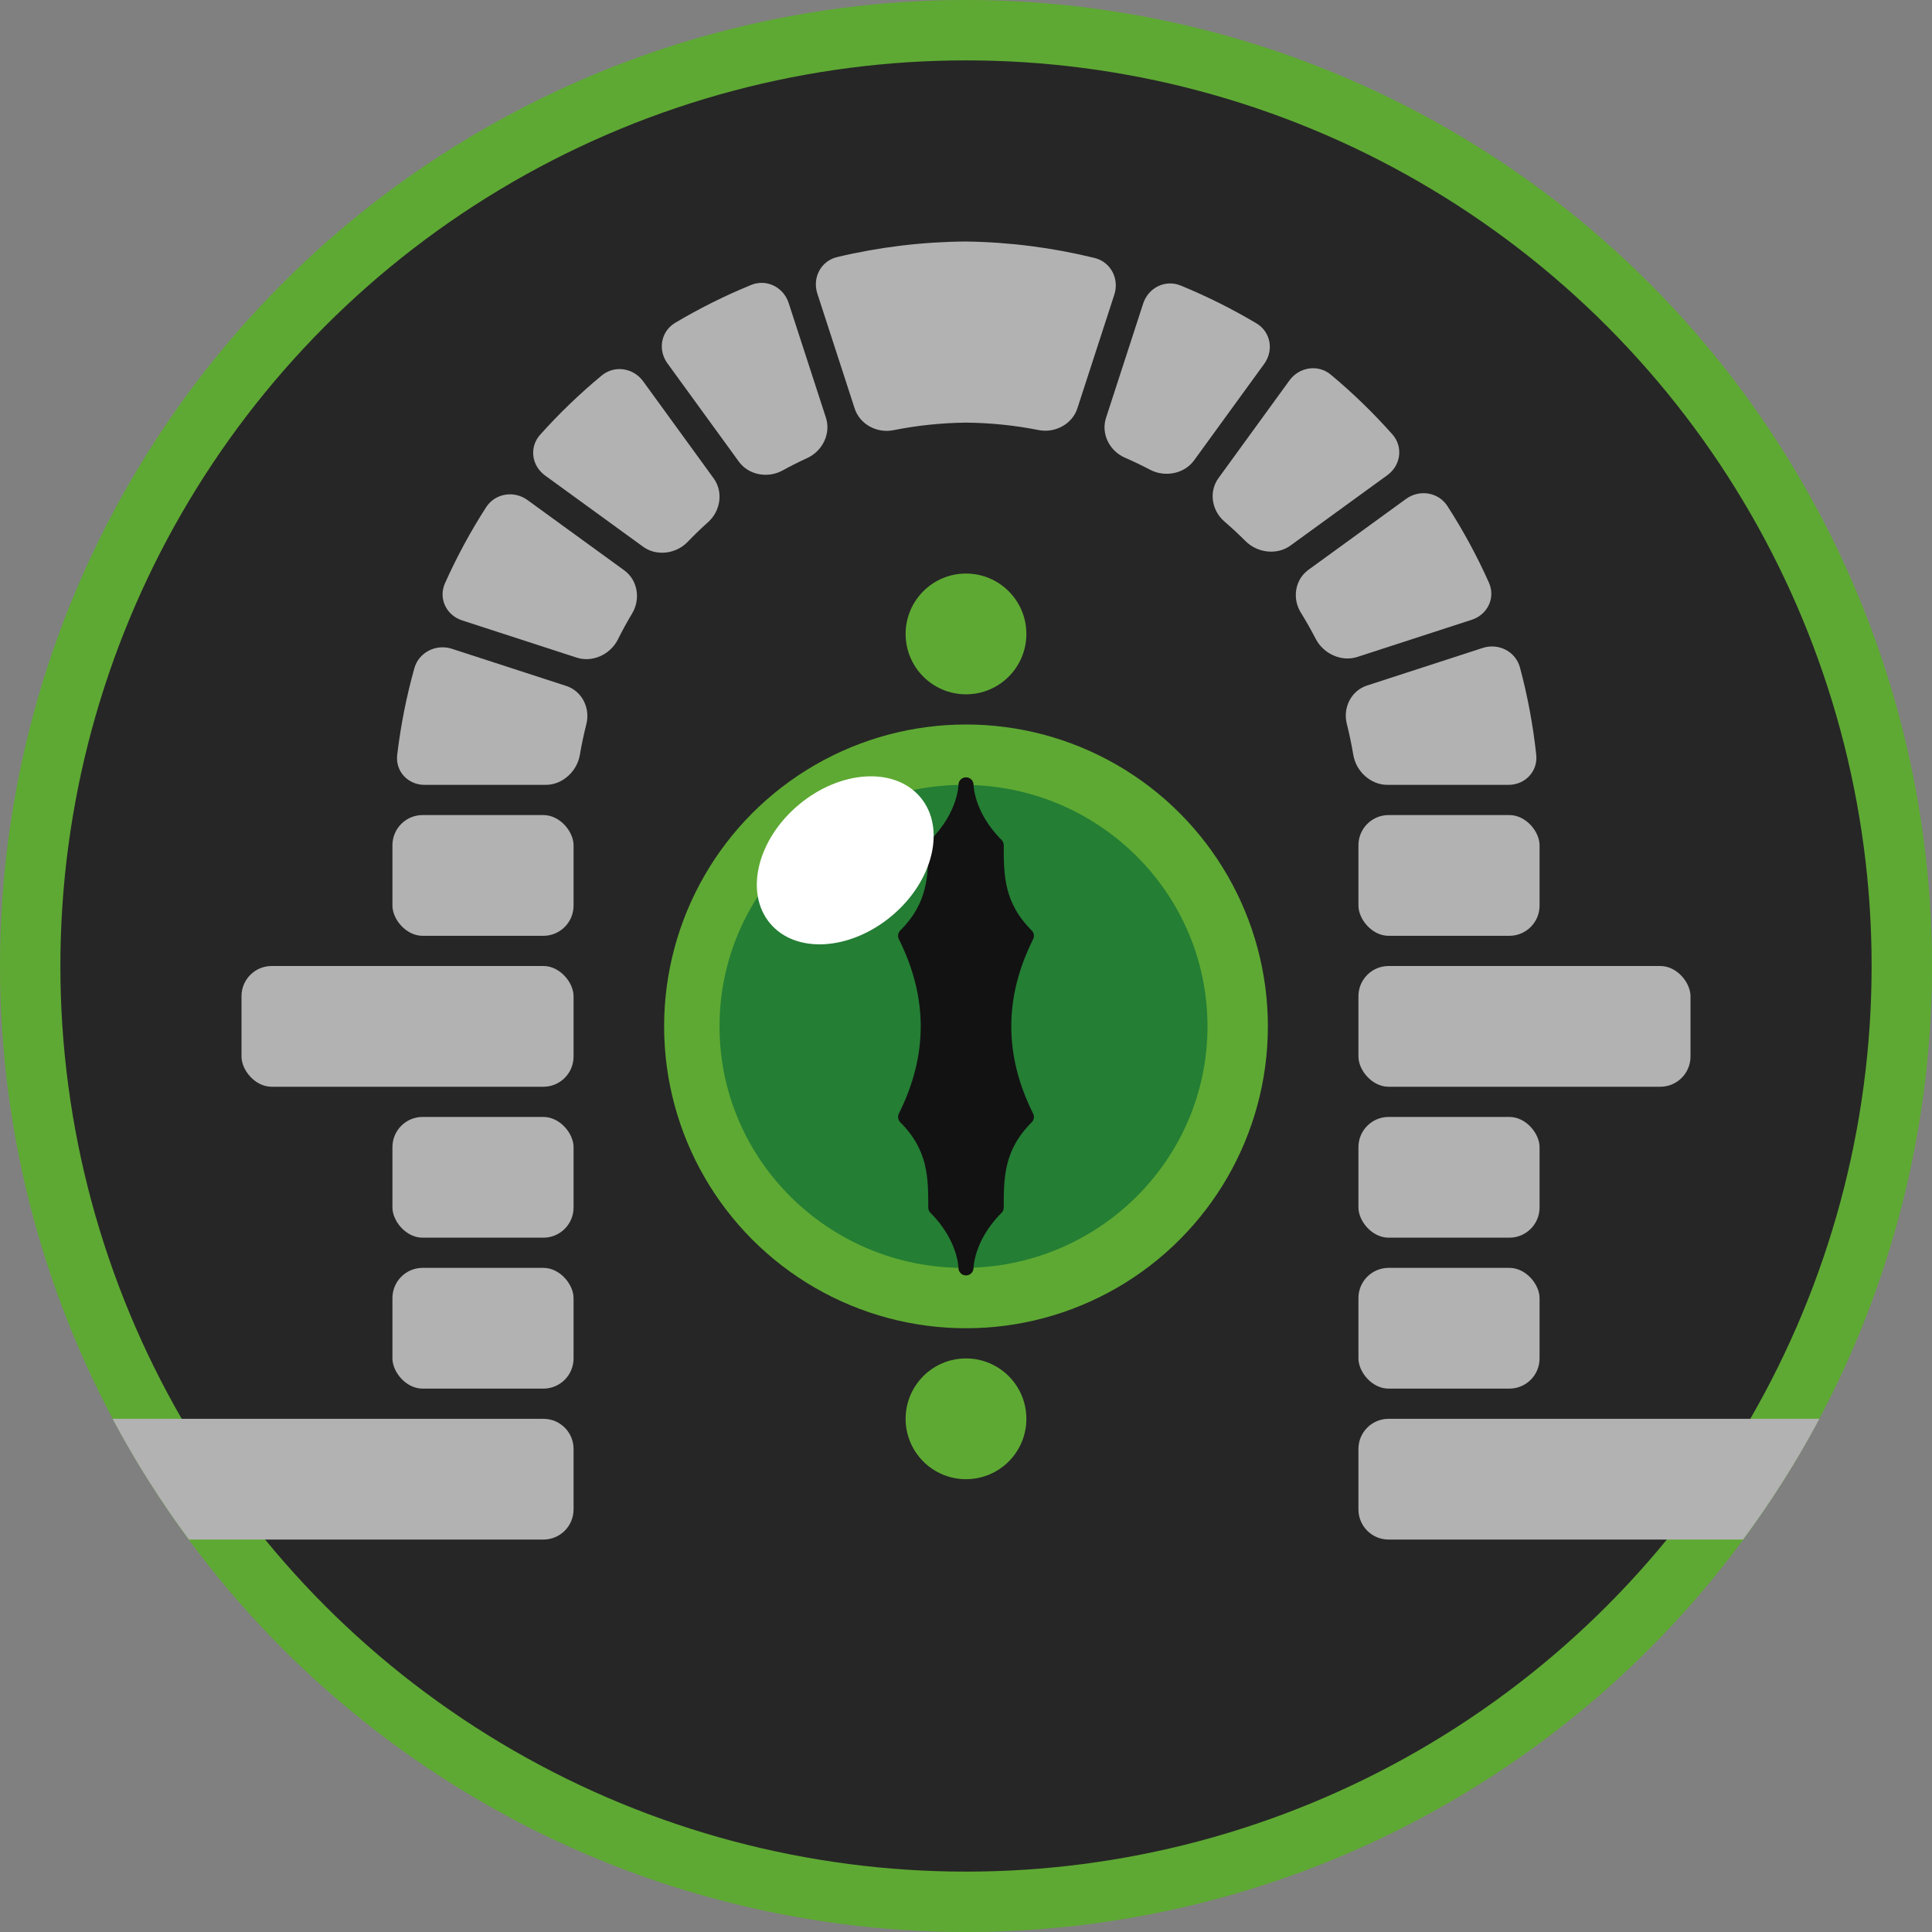 <?xml version="1.0" encoding="UTF-8"?>
<svg version="1.1" viewBox="0 0 512 512" xml:space="preserve" xmlns="http://www.w3.org/2000/svg"><rect x="0" y="0" width="512" height="512" fill="#808080" stroke="none"/><g><ellipse cx="256" cy="256" rx="256" ry="256" fill="#5ea933"/><circle cx="256" cy="256" r="240" fill="#262626"/></g><g display="none" opacity=".055"><path d="m256 168-64 64v80l64 64 64-64v-80z" fill="#121212" opacity="1"/><g stroke-linejoin="round" stroke-width="16"><path d="m256 168-64 64v80l64 64 64-64v-80z" fill="none" opacity="1" stroke="#a079ff" stroke-linecap="round"/><path d="m256 168-1e-5 33.941-40 40-24-9.941z" fill="#fff" opacity="1" stroke="#fff"/><path d="m256 376 1e-5 -33.941 40-40 24 9.941z" fill="#a079ff" opacity="1" stroke="#a079ff"/></g></g><g><circle cx="256" cy="272" r="80" fill="#5ea933" stroke-width="0"/><ellipse cx="255.34" cy="272" rx="64.657" ry="64" fill="#247e34"/><path d="m256 208s0 8 8 16c0 8 1e-5 16 8 24-8 16-8 32 0 48-8 8-8 16-8 24-8 8-8 16-8 16s0-8-8-16c0-8-1e-5 -16-8-24 8-16 8-32 0-48 8-8 8-16 8-24 8-8 8-16 8-16z" fill="#121212" stroke="#121212" stroke-linejoin="round" stroke-width="4"/><ellipse transform="rotate(-40)" cx="25.039" cy="318.64" rx="26" ry="19.2" fill="#fff" stroke-width="0"/><ellipse cx="256" cy="168" rx="16" ry="16" fill="#5ea933" stroke-linecap="round" stroke-linejoin="round" stroke-width="16"/><ellipse cx="256" cy="376" rx="16" ry="16" fill="#5ea933" stroke-linecap="round" stroke-linejoin="round" stroke-width="16"/></g><g><g fill="#b2b2b2"><path d="m29.84 376 0.004 8e-3c5.942 11.148 12.702 21.842 20.223 31.992h93.934c4.432 0 8-3.568 8-8v-16c0-4.432-3.568-8-8-8z"/><path d="m482.16 376-4e-3 8e-3c-5.942 11.148-12.702 21.842-20.223 31.992h-93.934c-4.432 0-8-3.568-8-8v-16c0-4.432 3.568-8 8-8z"/><rect x="104" y="336" width="48" height="32" rx="8" ry="8"/><rect x="104" y="296" width="48" height="32" rx="8" ry="8"/><rect x="64" y="256" width="88" height="32" rx="8" ry="8"/><rect x="104" y="216" width="48" height="32" rx="8" ry="8"/><rect x="360" y="336" width="48" height="32" rx="8" ry="8"/><rect x="360" y="296" width="48" height="32" rx="8" ry="8"/><rect x="360" y="256" width="88" height="32" rx="8" ry="8"/><rect x="360" y="216" width="48" height="32" rx="8" ry="8"/><path transform="translate(-1.5313e-5 16)" d="m109.8 161.11c-2.098 7.513-3.615 15.177-4.537 22.923-0.522 4.387 2.846 7.965 7.264 7.965h32.105c4.418 0 8.295-3.576 9.034-7.931 0.465-2.738 1.039-5.457 1.721-8.149 1.085-4.282-1.145-8.778-5.347-10.144l-30.277-9.837c-4.202-1.365-8.774 0.918-9.962 5.173z"/><path transform="translate(-1.5313e-5 16)" d="m392.93 155.71-30.654 9.96c-4.202 1.365-6.437 5.864-5.359 10.147 0.686 2.724 1.261 5.474 1.724 8.245 0.728 4.357 4.596 7.933 9.014 7.933h32.109c4.418 0 7.827-3.581 7.356-7.973-0.838-7.805-2.279-15.533-4.31-23.115-1.143-4.267-5.679-6.563-9.881-5.197z"/><path transform="translate(-1.5313e-5 16)" d="m128.82 118.43c-4.131 6.425-7.772 13.152-10.891 20.124-1.804 4.032 0.333 8.492 4.535 9.857l30.375 9.869c4.202 1.365 8.931-0.863 10.906-4.815 1.176-2.353 2.44-4.66 3.791-6.917 2.268-3.79 1.47-8.805-2.105-11.402l-25.636-18.625c-3.575-2.597-8.585-1.806-10.974 1.91z"/><path transform="translate(-1.5313e-5 16)" d="m372.61 116.22-25.872 18.798c-3.574 2.597-4.328 7.58-2.002 11.335 1.409 2.274 2.729 4.602 3.958 6.978 2.03 3.923 6.806 6.133 11.008 4.768l30.336-9.857c4.202-1.365 6.339-5.824 4.534-9.857-3.142-7.021-6.813-13.794-10.981-20.26-2.393-3.713-7.407-4.502-10.981-1.905z"/><path transform="translate(-1.5313e-5 16)" d="m159.45 83.52c-5.816 4.817-11.265 10.06-16.302 15.686-2.947 3.292-2.279 8.204 1.296 10.801l25.986 18.88c3.574 2.597 8.729 1.913 11.792-1.27 1.753-1.822 3.572-3.579 5.454-5.269 3.287-2.951 4.047-8.009 1.45-11.583l-18.68-25.712c-2.597-3.575-7.593-4.352-10.995-1.534z"/><path transform="translate(-1.5313e-5 16)" d="m341.72 84.816-18.815 25.897c-2.597 3.575-1.795 8.575 1.549 11.461 1.941 1.675 3.819 3.421 5.631 5.235 3.122 3.125 8.328 3.767 11.903 1.169l25.677-18.656c3.574-2.597 4.254-7.518 1.321-10.822-5.028-5.664-10.473-10.944-16.289-15.796-3.392-2.83-8.38-2.063-10.977 1.511z"/><path transform="translate(-1.5313e-5 16)" d="m302.95 64.444-9.847 30.305c-1.365 4.202 0.928 8.756 4.976 10.522 2.279 0.994 4.522 2.069 6.724 3.224 3.912 2.051 9.04 1.086 11.638-2.488l18.584-25.577c2.597-3.574 1.735-8.483-2.062-10.742-6.432-3.827-13.137-7.174-20.062-10.013-4.088-1.676-8.585 0.568-9.951 4.77z"/><path transform="translate(-1.5313e-5 16)" d="m199.05 59.518c-6.942 2.842-13.665 6.194-20.112 10.028-3.797 2.258-4.66 7.166-2.063 10.74l18.925 26.048c2.597 3.574 7.688 4.482 11.56 2.357 2.161-1.186 4.364-2.296 6.604-3.325 4.013-1.845 6.283-6.465 4.918-10.667l-9.88-30.406c-1.365-4.202-5.864-6.447-9.952-4.774z"/><path transform="translate(-1.5313e-5 16)" d="m256 48c-11.509 0.079-22.963 1.465-34.143 4.126-4.298 1.023-6.624 5.462-5.258 9.664l9.902 30.476c1.365 4.202 5.917 6.607 10.249 5.742 6.335-1.265 12.779-1.938 19.25-2.008 6.474 0.057 12.923 0.719 19.263 1.973 4.333 0.857 8.887-1.554 10.253-5.756l9.794-30.142c1.365-4.202-0.953-8.665-5.244-9.717-11.146-2.733-22.573-4.197-34.065-4.358z"/></g><path d="m256 48a152 152 0 0 0-151.47 144h48.105a104 104 0 0 1 103.37-96 104 104 0 0 1 103.66 96h48.109a152 152 0 0 0-151.77-144z" display="none" fill="#999"/></g></svg>
